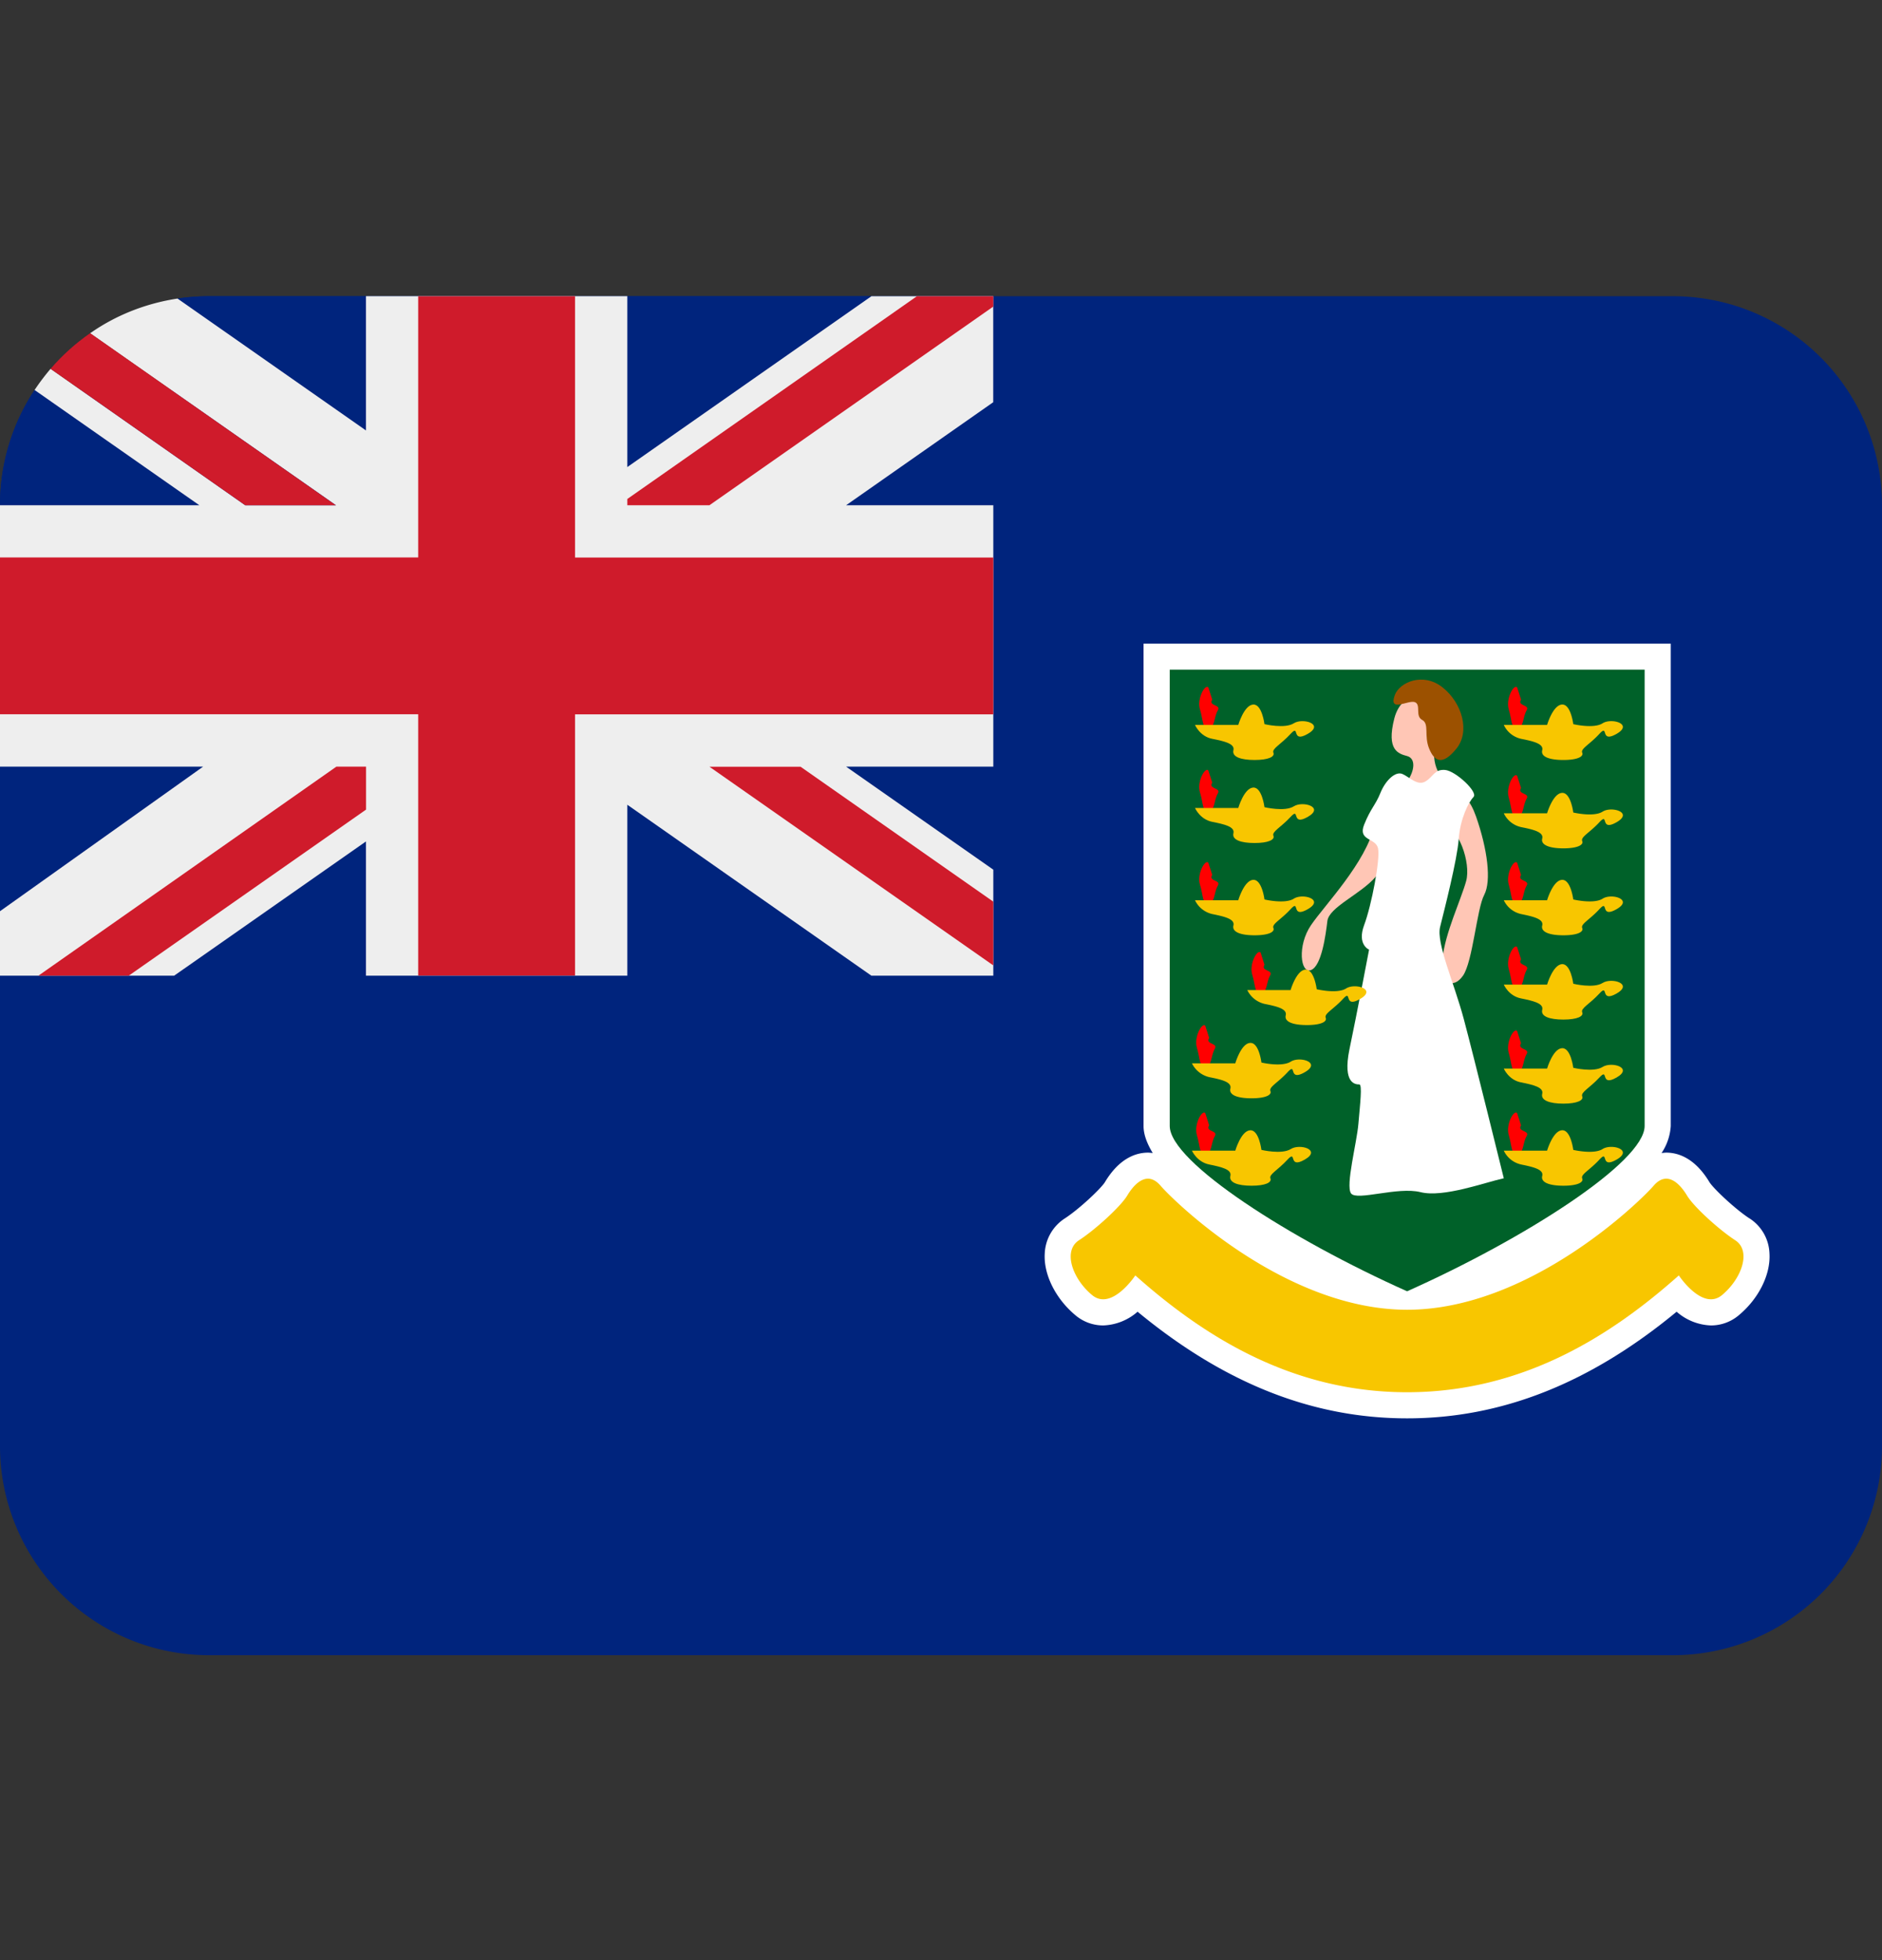 <svg xmlns="http://www.w3.org/2000/svg" width="24" height="25" fill="none" viewBox="0 0 24 25"><rect x="0" y="0" width="24" height="25" fill="#333333" stroke="none"/><path fill="#00247D" d="M21.333 3.778H2.667c-.137 0-.272.01-.403.03l-.003 1.169-1.82-.003A2.656 2.656 0 0 0 0 6.444v12a2.667 2.667 0 0 0 2.667 2.667h18.666A2.667 2.667 0 0 0 24 18.444v-12a2.667 2.667 0 0 0-2.667-2.666Z"/><path fill="#fff" d="M22.31 15.54c-.187-.122-.462-.384-.51-.462-.188-.312-.403-.377-.551-.377-.018 0-.039.003-.06.005a.695.695 0 0 0 .117-.344V8.209h-6.723v6.153c0 .11.046.226.117.344-.02-.002-.041-.005-.06-.005-.147 0-.363.065-.55.377-.048.078-.323.34-.511.462a.56.56 0 0 0-.256.448c-.016.266.137.574.39.786a.548.548 0 0 0 .356.131.7.7 0 0 0 .438-.175c1.107.915 2.235 1.36 3.437 1.36s2.33-.445 3.437-1.36a.698.698 0 0 0 .438.175.548.548 0 0 0 .356-.131c.253-.211.406-.519.39-.786a.555.555 0 0 0-.254-.448Z"/><path fill="#006129" d="M17.945 16.47c-1.487-.664-3.028-1.648-3.028-2.109v-5.82h6.056v5.82c0 .462-1.542 1.445-3.028 2.108Z"/><path fill="#FFC6B5" d="M16.719 12.372c-.136.052-.178-.313 0-.573.177-.26.698-.792.812-1.281.115-.49.317-.417.414-.552.097-.136.111-.292 0-.323-.112-.03-.268-.073-.164-.48.104-.405.552-.364.552-.083 0 .282-.104.532 0 .75.104.219.344.167.49.584.146.416.198.822.104 1-.094.177-.146.854-.271 1.031-.125.177-.292.104-.26-.219.03-.322.239-.76.301-.989.063-.23-.094-.698-.322-.75-.23-.052-.646.48-.834.698-.187.219-.594.385-.614.563-.021.176-.073.571-.208.624Z"/><path fill="#fff" d="M19.177 15.028c-.239.052-.77.25-1.062.177-.292-.073-.813.115-.886.016-.072-.1.073-.64.094-.89.021-.25.052-.5.011-.5-.041 0-.217 0-.125-.449.094-.448.25-1.27.25-1.27s-.156-.063-.063-.313c.094-.25.208-.844.177-.98-.03-.135-.26-.093-.177-.301.083-.208.146-.25.208-.406.063-.156.19-.28.281-.24.091.04.193.156.294.094.102-.062.112-.156.248-.146.135.011.425.283.364.344-.06.062-.17.274-.189.538-.019.264-.185.91-.237 1.119-.052.209.177.708.302 1.177.125.467.51 2.03.51 2.03Z"/><path fill="#9C5100" d="M17.788 8.863c.06-.16.358-.294.608-.096.25.198.354.563.177.781-.177.219-.28.167-.348 0-.068-.166.005-.316-.089-.366-.094-.05-.01-.196-.094-.227-.083-.031-.341.14-.254-.092Z"/><path fill="red" d="M15.41 8.767c-.043-.047-.15.147-.107.282.041.136.03.263.112.243.082-.021.062-.14.116-.234.042-.073-.125-.052-.072-.135l-.05-.156Z"/><path fill="#F8C600" d="M15.24 9.246h.551s.073-.25.188-.26c.114-.011.146.25.146.25s.26.062.374-.011c.114-.073.396.01.178.135-.219.126-.094-.135-.219 0-.125.136-.24.188-.219.24.021.052-.065.093-.24.093-.176 0-.29-.04-.27-.124.021-.083-.114-.115-.27-.146-.157-.03-.22-.177-.22-.177Z"/><path fill="red" d="M15.41 9.826c-.043-.047-.15.146-.107.282.042.135.03.264.112.243.082-.02.062-.14.116-.233.042-.074-.125-.052-.072-.136l-.05-.156Z"/><path fill="#F8C600" d="M15.24 10.305h.551s.073-.25.188-.26c.114-.011.146.25.146.25s.26.062.374-.011c.115-.073.396.01.178.135-.219.125-.094-.135-.219 0s-.24.187-.219.24c.021.051-.065.093-.24.093-.176 0-.29-.041-.27-.124.021-.084-.114-.115-.27-.146-.157-.031-.22-.177-.22-.177Z"/><path fill="red" d="M15.41 11.003c-.043-.047-.15.147-.107.282.042.135.03.263.112.243.082-.021.062-.139.116-.234.042-.073-.125-.052-.072-.135l-.05-.156Z"/><path fill="#F8C600" d="M15.24 11.482h.551s.073-.25.188-.26c.114-.01.146.25.146.25s.26.062.374-.01c.114-.074.396.01.178.134-.219.126-.094-.135-.219 0-.125.136-.24.188-.219.24.021.052-.065.093-.24.093-.176 0-.29-.041-.27-.125.021-.083-.114-.114-.27-.146a.323.323 0 0 1-.22-.176Z"/><path fill="red" d="M16.076 12.149c-.042-.047-.149.147-.107.282.042.135.031.263.113.243.082-.021.062-.139.116-.234.041-.073-.125-.052-.073-.135l-.049-.156Z"/><path fill="#F8C600" d="M15.906 12.628h.552s.073-.25.187-.261c.115-.01.146.25.146.25s.261.063.375-.01c.115-.073.396.01.177.135-.218.125-.094-.136-.218 0-.126.135-.24.187-.219.239.02.052-.065.093-.24.093-.177 0-.29-.041-.27-.124.02-.084-.115-.115-.27-.146a.328.328 0 0 1-.22-.176Z"/><path fill="red" d="M15.37 13.082c-.041-.046-.148.147-.106.283.041.135.03.263.113.242.082-.02.062-.139.116-.233.041-.073-.126-.052-.073-.136l-.05-.156Z"/><path fill="#F8C600" d="M15.2 13.562h.553s.072-.25.187-.26c.115-.012.146.25.146.25s.26.062.375-.012c.114-.072.396.011.177.136-.219.125-.094-.136-.219 0-.125.135-.239.187-.218.24.02.051-.066.092-.241.092-.176 0-.29-.04-.27-.124.021-.084-.114-.115-.27-.146a.331.331 0 0 1-.22-.176Z"/><path fill="red" d="M15.37 14.197c-.041-.047-.148.147-.106.283.041.135.03.263.113.242.082-.02.062-.139.116-.234.041-.072-.126-.052-.073-.135l-.05-.156Z"/><path fill="#F8C600" d="M15.2 14.676h.553s.072-.25.187-.26c.115-.011.146.25.146.25s.26.062.375-.011c.114-.073.396.01.177.135-.219.126-.094-.135-.219 0-.125.136-.239.188-.218.24.02.052-.066.093-.241.093-.176 0-.29-.041-.27-.125.021-.083-.114-.114-.27-.146-.156-.031-.22-.176-.22-.176Z"/><path fill="red" d="M19.347 14.197c-.042-.047-.148.147-.106.283.041.135.03.263.112.242.082-.02.062-.139.116-.234.042-.072-.125-.052-.072-.135l-.05-.156Z"/><path fill="#F8C600" d="M19.177 14.676h.552s.073-.25.188-.26c.114-.011.146.25.146.25s.26.062.374-.011c.115-.073.396.01.178.135-.219.125-.094-.135-.219 0-.125.136-.24.188-.219.24.021.052-.065.093-.24.093-.176 0-.291-.041-.27-.125.021-.083-.114-.114-.27-.146a.321.321 0 0 1-.22-.176Z"/><path fill="red" d="M19.347 13.15c-.042-.046-.148.147-.106.283.041.135.03.263.112.242.082-.02.062-.139.116-.233.042-.073-.125-.052-.072-.136l-.05-.156Z"/><path fill="#F8C600" d="M19.177 13.629h.552s.073-.25.188-.26c.114-.011.146.25.146.25s.26.062.374-.011c.115-.073.396.01.178.135-.219.125-.094-.135-.219 0s-.24.187-.219.24c.021.051-.065.093-.24.093-.176 0-.291-.042-.27-.125.021-.083-.114-.115-.27-.146-.158-.03-.22-.176-.22-.176Z"/><path fill="red" d="M19.347 12.079c-.042-.047-.148.147-.106.283.041.135.03.263.112.242.082-.02.062-.14.116-.234.042-.072-.125-.052-.072-.135l-.05-.156Z"/><path fill="#F8C600" d="M19.177 12.558h.552s.073-.25.188-.261c.114-.01.146.25.146.25s.26.063.374-.01c.115-.073.396.01.178.135-.219.124-.094-.136-.219 0-.125.135-.24.187-.219.239.021.052-.065.093-.24.093-.176 0-.291-.04-.27-.124.021-.083-.114-.114-.27-.146-.158-.03-.22-.176-.22-.176Z"/><path fill="red" d="M19.347 11.003c-.042-.047-.148.147-.106.283.041.135.03.263.112.242.082-.02.062-.139.116-.234.042-.072-.125-.052-.072-.135l-.05-.156Z"/><path fill="#F8C600" d="M19.177 11.482h.552s.073-.25.188-.26c.114-.01.146.25.146.25s.26.062.374-.01c.115-.074.396.01.178.134-.219.125-.094-.135-.219 0-.125.136-.24.188-.219.24.021.052-.065.093-.24.093-.176 0-.291-.041-.27-.125.021-.083-.114-.114-.27-.146a.321.321 0 0 1-.22-.176Z"/><path fill="red" d="M19.347 9.894c-.042-.047-.148.146-.106.282.041.136.03.263.112.242.082-.02.062-.138.116-.233.042-.073-.125-.052-.072-.135l-.05-.156Z"/><path fill="#F8C600" d="M19.177 10.373h.552s.073-.25.188-.26c.114-.011.146.25.146.25s.26.062.374-.011c.115-.073.396.01.178.135-.219.125-.094-.135-.219 0s-.24.187-.219.24c.021.051-.065.093-.24.093-.176 0-.291-.042-.27-.125.021-.083-.114-.115-.27-.146a.321.321 0 0 1-.22-.176Z"/><path fill="red" d="M19.347 8.767c-.042-.047-.148.147-.106.283.041.135.03.262.112.242.082-.02.062-.14.116-.234.042-.072-.125-.052-.072-.135l-.05-.156Z"/><path fill="#F8C600" d="M19.177 9.246h.552s.073-.25.188-.26c.114-.011.146.25.146.25s.26.062.374-.011c.115-.073.396.01.178.135-.219.125-.094-.135-.219 0-.125.136-.24.188-.219.24.021.052-.065.093-.24.093-.176 0-.291-.04-.27-.124.021-.083-.114-.115-.27-.146a.32.32 0 0 1-.22-.177Zm2.952 6.573c-.208-.135-.532-.43-.615-.57-.083-.138-.25-.332-.427-.125-.178.206-1.588 1.581-3.143 1.581-1.555 0-2.965-1.375-3.143-1.581-.177-.207-.344-.013-.427.126-.083.138-.406.434-.615.569-.208.135-.083.49.167.698.25.209.552-.25.552-.25.865.77 1.99 1.49 3.465 1.49 1.476 0 2.601-.72 3.466-1.49 0 0 .302.459.552.25.25-.209.376-.562.168-.698Z"/><path fill="#00247D" d="M12.667 12.444V3.778h-10c-.214 0-.403.03-.403.03l-.003 1.169-1.82-.003s-.028.04-.084.137A2.659 2.659 0 0 0 0 6.444v6h12.667Z"/><path fill="#EEE" d="M12.667 3.778h-1.554L8 5.957v-2.18H4.667V5.49L2.264 3.808c-.41.062-.793.216-1.115.443l3.135 2.193H3.127L.645 4.704a2.94 2.94 0 0 0-.204.27l2.101 1.47H0v3.334h2.59L0 11.622v.822h2.221l2.446-1.712v1.712H8v-2.18l3.112 2.18h1.555v-1.352L10.79 9.778h1.877V6.444H10.79l1.876-1.314V3.778Z"/><path fill="#CF1B2B" d="M7.333 3.778h-2V7.11H0v2h5.333v3.333h2V9.111h5.334v-2H7.333V3.778Z"/><path fill="#CF1B2B" d="M12.667 3.778h-.974L8 6.364v.08h1.047l3.62-2.534v-.132ZM1.149 4.25c-.187.13-.356.282-.504.454l2.482 1.74h1.156L1.15 4.25Zm3.142 5.527L.49 12.444h1.152l3.026-2.118v-.548H4.29Zm8.376 2.534V11.5l-2.458-1.721H9.047l3.62 2.534Z"/></svg>
